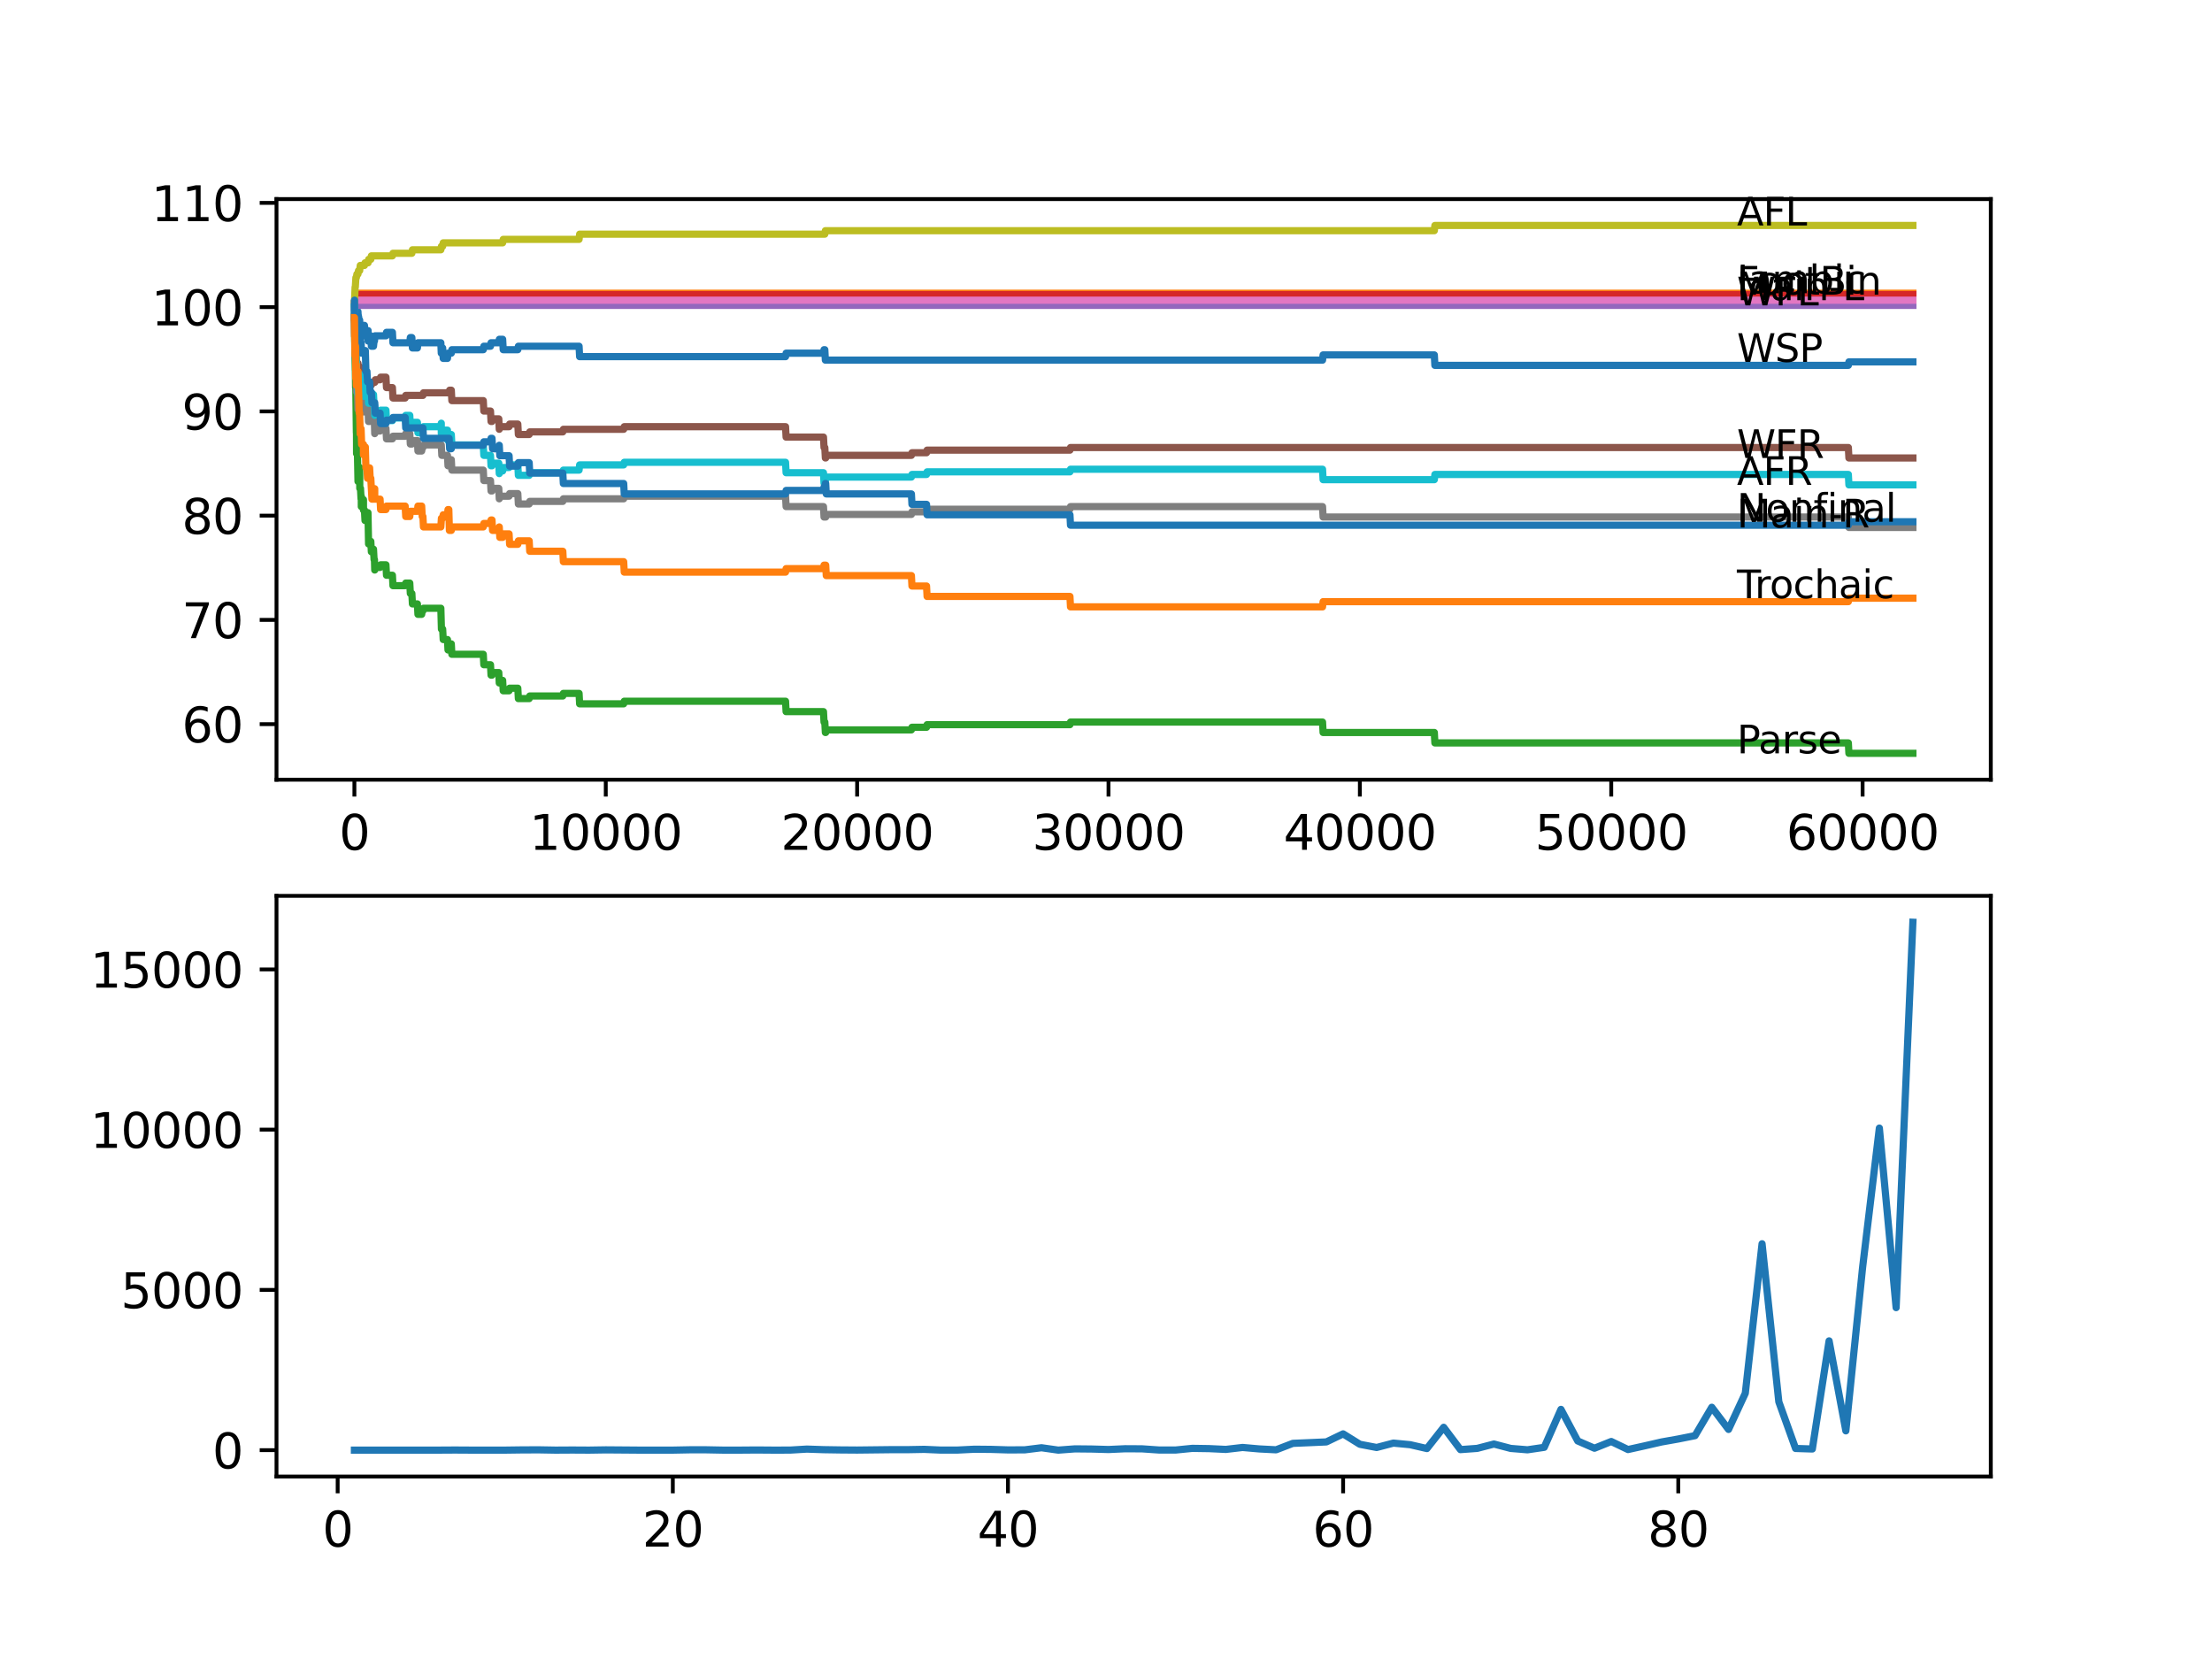 <?xml version="1.0" encoding="utf-8" standalone="no"?>
<!DOCTYPE svg PUBLIC "-//W3C//DTD SVG 1.1//EN"
  "http://www.w3.org/Graphics/SVG/1.1/DTD/svg11.dtd">
<svg xmlns:xlink="http://www.w3.org/1999/xlink" width="460.8pt" height="345.6pt" viewBox="0 0 460.8 345.6" xmlns="http://www.w3.org/2000/svg" version="1.1">
 <defs>
  <style type="text/css">*{stroke-linejoin: round; stroke-linecap: butt}</style>
 </defs>
 <g id="figure_1">
  <g id="patch_1">
   <path d="M 0 345.6 
L 460.8 345.6 
L 460.8 0 
L 0 0 
z
" style="fill: #ffffff"/>
  </g>
  <g id="axes_1">
   <g id="patch_2">
    <path d="M 57.6 162.432 
L 414.72 162.432 
L 414.72 41.472 
L 57.6 41.472 
z
" style="fill: #ffffff"/>
   </g>
   <g id="matplotlib.axis_1">
    <g id="xtick_1">
     <g id="line2d_1">
      <defs>
       <path id="mc1f8ba9f3a" d="M 0 0 
L 0 3.5 
" style="stroke: #000000; stroke-width: 0.8"/>
      </defs>
      <g>
       <use xlink:href="#mc1f8ba9f3a" x="73.827" y="162.432" style="stroke: #000000; stroke-width: 0.8"/>
      </g>
     </g>
     <g id="text_1">
      <!-- 0 -->
      <g transform="translate(70.646 177.03)scale(0.1 -0.1)">
       <defs>
        <path id="DejaVuSans-30" d="M 2034 4250 
Q 1547 4250 1301 3770 
Q 1056 3291 1056 2328 
Q 1056 1369 1301 889 
Q 1547 409 2034 409 
Q 2525 409 2770 889 
Q 3016 1369 3016 2328 
Q 3016 3291 2770 3770 
Q 2525 4250 2034 4250 
z
M 2034 4750 
Q 2819 4750 3233 4129 
Q 3647 3509 3647 2328 
Q 3647 1150 3233 529 
Q 2819 -91 2034 -91 
Q 1250 -91 836 529 
Q 422 1150 422 2328 
Q 422 3509 836 4129 
Q 1250 4750 2034 4750 
z
" transform="scale(0.016)"/>
       </defs>
       <use xlink:href="#DejaVuSans-30"/>
      </g>
     </g>
    </g>
    <g id="xtick_2">
     <g id="line2d_2">
      <g>
       <use xlink:href="#mc1f8ba9f3a" x="126.192" y="162.432" style="stroke: #000000; stroke-width: 0.8"/>
      </g>
     </g>
     <g id="text_2">
      <!-- 10000 -->
      <g transform="translate(110.286 177.03)scale(0.1 -0.1)">
       <defs>
        <path id="DejaVuSans-31" d="M 794 531 
L 1825 531 
L 1825 4091 
L 703 3866 
L 703 4441 
L 1819 4666 
L 2450 4666 
L 2450 531 
L 3481 531 
L 3481 0 
L 794 0 
L 794 531 
z
" transform="scale(0.016)"/>
       </defs>
       <use xlink:href="#DejaVuSans-31"/>
       <use xlink:href="#DejaVuSans-30" x="63.623"/>
       <use xlink:href="#DejaVuSans-30" x="127.246"/>
       <use xlink:href="#DejaVuSans-30" x="190.869"/>
       <use xlink:href="#DejaVuSans-30" x="254.492"/>
      </g>
     </g>
    </g>
    <g id="xtick_3">
     <g id="line2d_3">
      <g>
       <use xlink:href="#mc1f8ba9f3a" x="178.556" y="162.432" style="stroke: #000000; stroke-width: 0.8"/>
      </g>
     </g>
     <g id="text_3">
      <!-- 20000 -->
      <g transform="translate(162.65 177.03)scale(0.1 -0.1)">
       <defs>
        <path id="DejaVuSans-32" d="M 1228 531 
L 3431 531 
L 3431 0 
L 469 0 
L 469 531 
Q 828 903 1448 1529 
Q 2069 2156 2228 2338 
Q 2531 2678 2651 2914 
Q 2772 3150 2772 3378 
Q 2772 3750 2511 3984 
Q 2250 4219 1831 4219 
Q 1534 4219 1204 4116 
Q 875 4013 500 3803 
L 500 4441 
Q 881 4594 1212 4672 
Q 1544 4750 1819 4750 
Q 2544 4750 2975 4387 
Q 3406 4025 3406 3419 
Q 3406 3131 3298 2873 
Q 3191 2616 2906 2266 
Q 2828 2175 2409 1742 
Q 1991 1309 1228 531 
z
" transform="scale(0.016)"/>
       </defs>
       <use xlink:href="#DejaVuSans-32"/>
       <use xlink:href="#DejaVuSans-30" x="63.623"/>
       <use xlink:href="#DejaVuSans-30" x="127.246"/>
       <use xlink:href="#DejaVuSans-30" x="190.869"/>
       <use xlink:href="#DejaVuSans-30" x="254.492"/>
      </g>
     </g>
    </g>
    <g id="xtick_4">
     <g id="line2d_4">
      <g>
       <use xlink:href="#mc1f8ba9f3a" x="230.921" y="162.432" style="stroke: #000000; stroke-width: 0.8"/>
      </g>
     </g>
     <g id="text_4">
      <!-- 30000 -->
      <g transform="translate(215.015 177.03)scale(0.1 -0.1)">
       <defs>
        <path id="DejaVuSans-33" d="M 2597 2516 
Q 3050 2419 3304 2112 
Q 3559 1806 3559 1356 
Q 3559 666 3084 287 
Q 2609 -91 1734 -91 
Q 1441 -91 1130 -33 
Q 819 25 488 141 
L 488 750 
Q 750 597 1062 519 
Q 1375 441 1716 441 
Q 2309 441 2620 675 
Q 2931 909 2931 1356 
Q 2931 1769 2642 2001 
Q 2353 2234 1838 2234 
L 1294 2234 
L 1294 2753 
L 1863 2753 
Q 2328 2753 2575 2939 
Q 2822 3125 2822 3475 
Q 2822 3834 2567 4026 
Q 2313 4219 1838 4219 
Q 1578 4219 1281 4162 
Q 984 4106 628 3988 
L 628 4550 
Q 988 4650 1302 4700 
Q 1616 4750 1894 4750 
Q 2613 4750 3031 4423 
Q 3450 4097 3450 3541 
Q 3450 3153 3228 2886 
Q 3006 2619 2597 2516 
z
" transform="scale(0.016)"/>
       </defs>
       <use xlink:href="#DejaVuSans-33"/>
       <use xlink:href="#DejaVuSans-30" x="63.623"/>
       <use xlink:href="#DejaVuSans-30" x="127.246"/>
       <use xlink:href="#DejaVuSans-30" x="190.869"/>
       <use xlink:href="#DejaVuSans-30" x="254.492"/>
      </g>
     </g>
    </g>
    <g id="xtick_5">
     <g id="line2d_5">
      <g>
       <use xlink:href="#mc1f8ba9f3a" x="283.285" y="162.432" style="stroke: #000000; stroke-width: 0.8"/>
      </g>
     </g>
     <g id="text_5">
      <!-- 40000 -->
      <g transform="translate(267.379 177.03)scale(0.1 -0.1)">
       <defs>
        <path id="DejaVuSans-34" d="M 2419 4116 
L 825 1625 
L 2419 1625 
L 2419 4116 
z
M 2253 4666 
L 3047 4666 
L 3047 1625 
L 3713 1625 
L 3713 1100 
L 3047 1100 
L 3047 0 
L 2419 0 
L 2419 1100 
L 313 1100 
L 313 1709 
L 2253 4666 
z
" transform="scale(0.016)"/>
       </defs>
       <use xlink:href="#DejaVuSans-34"/>
       <use xlink:href="#DejaVuSans-30" x="63.623"/>
       <use xlink:href="#DejaVuSans-30" x="127.246"/>
       <use xlink:href="#DejaVuSans-30" x="190.869"/>
       <use xlink:href="#DejaVuSans-30" x="254.492"/>
      </g>
     </g>
    </g>
    <g id="xtick_6">
     <g id="line2d_6">
      <g>
       <use xlink:href="#mc1f8ba9f3a" x="335.65" y="162.432" style="stroke: #000000; stroke-width: 0.8"/>
      </g>
     </g>
     <g id="text_6">
      <!-- 50000 -->
      <g transform="translate(319.744 177.03)scale(0.1 -0.1)">
       <defs>
        <path id="DejaVuSans-35" d="M 691 4666 
L 3169 4666 
L 3169 4134 
L 1269 4134 
L 1269 2991 
Q 1406 3038 1543 3061 
Q 1681 3084 1819 3084 
Q 2600 3084 3056 2656 
Q 3513 2228 3513 1497 
Q 3513 744 3044 326 
Q 2575 -91 1722 -91 
Q 1428 -91 1123 -41 
Q 819 9 494 109 
L 494 744 
Q 775 591 1075 516 
Q 1375 441 1709 441 
Q 2250 441 2565 725 
Q 2881 1009 2881 1497 
Q 2881 1984 2565 2268 
Q 2250 2553 1709 2553 
Q 1456 2553 1204 2497 
Q 953 2441 691 2322 
L 691 4666 
z
" transform="scale(0.016)"/>
       </defs>
       <use xlink:href="#DejaVuSans-35"/>
       <use xlink:href="#DejaVuSans-30" x="63.623"/>
       <use xlink:href="#DejaVuSans-30" x="127.246"/>
       <use xlink:href="#DejaVuSans-30" x="190.869"/>
       <use xlink:href="#DejaVuSans-30" x="254.492"/>
      </g>
     </g>
    </g>
    <g id="xtick_7">
     <g id="line2d_7">
      <g>
       <use xlink:href="#mc1f8ba9f3a" x="388.014" y="162.432" style="stroke: #000000; stroke-width: 0.8"/>
      </g>
     </g>
     <g id="text_7">
      <!-- 60000 -->
      <g transform="translate(372.108 177.03)scale(0.1 -0.1)">
       <defs>
        <path id="DejaVuSans-36" d="M 2113 2584 
Q 1688 2584 1439 2293 
Q 1191 2003 1191 1497 
Q 1191 994 1439 701 
Q 1688 409 2113 409 
Q 2538 409 2786 701 
Q 3034 994 3034 1497 
Q 3034 2003 2786 2293 
Q 2538 2584 2113 2584 
z
M 3366 4563 
L 3366 3988 
Q 3128 4100 2886 4159 
Q 2644 4219 2406 4219 
Q 1781 4219 1451 3797 
Q 1122 3375 1075 2522 
Q 1259 2794 1537 2939 
Q 1816 3084 2150 3084 
Q 2853 3084 3261 2657 
Q 3669 2231 3669 1497 
Q 3669 778 3244 343 
Q 2819 -91 2113 -91 
Q 1303 -91 875 529 
Q 447 1150 447 2328 
Q 447 3434 972 4092 
Q 1497 4750 2381 4750 
Q 2619 4750 2861 4703 
Q 3103 4656 3366 4563 
z
" transform="scale(0.016)"/>
       </defs>
       <use xlink:href="#DejaVuSans-36"/>
       <use xlink:href="#DejaVuSans-30" x="63.623"/>
       <use xlink:href="#DejaVuSans-30" x="127.246"/>
       <use xlink:href="#DejaVuSans-30" x="190.869"/>
       <use xlink:href="#DejaVuSans-30" x="254.492"/>
      </g>
     </g>
    </g>
   </g>
   <g id="matplotlib.axis_2">
    <g id="ytick_1">
     <g id="line2d_8">
      <defs>
       <path id="maa55a1c8ce" d="M 0 0 
L -3.5 0 
" style="stroke: #000000; stroke-width: 0.8"/>
      </defs>
      <g>
       <use xlink:href="#maa55a1c8ce" x="57.6" y="150.853" style="stroke: #000000; stroke-width: 0.8"/>
      </g>
     </g>
     <g id="text_8">
      <!-- 60 -->
      <g transform="translate(37.875 154.652)scale(0.1 -0.1)">
       <use xlink:href="#DejaVuSans-36"/>
       <use xlink:href="#DejaVuSans-30" x="63.623"/>
      </g>
     </g>
    </g>
    <g id="ytick_2">
     <g id="line2d_9">
      <g>
       <use xlink:href="#maa55a1c8ce" x="57.6" y="129.135" style="stroke: #000000; stroke-width: 0.8"/>
      </g>
     </g>
     <g id="text_9">
      <!-- 70 -->
      <g transform="translate(37.875 132.934)scale(0.1 -0.1)">
       <defs>
        <path id="DejaVuSans-37" d="M 525 4666 
L 3525 4666 
L 3525 4397 
L 1831 0 
L 1172 0 
L 2766 4134 
L 525 4134 
L 525 4666 
z
" transform="scale(0.016)"/>
       </defs>
       <use xlink:href="#DejaVuSans-37"/>
       <use xlink:href="#DejaVuSans-30" x="63.623"/>
      </g>
     </g>
    </g>
    <g id="ytick_3">
     <g id="line2d_10">
      <g>
       <use xlink:href="#maa55a1c8ce" x="57.6" y="107.418" style="stroke: #000000; stroke-width: 0.8"/>
      </g>
     </g>
     <g id="text_10">
      <!-- 80 -->
      <g transform="translate(37.875 111.217)scale(0.1 -0.1)">
       <defs>
        <path id="DejaVuSans-38" d="M 2034 2216 
Q 1584 2216 1326 1975 
Q 1069 1734 1069 1313 
Q 1069 891 1326 650 
Q 1584 409 2034 409 
Q 2484 409 2743 651 
Q 3003 894 3003 1313 
Q 3003 1734 2745 1975 
Q 2488 2216 2034 2216 
z
M 1403 2484 
Q 997 2584 770 2862 
Q 544 3141 544 3541 
Q 544 4100 942 4425 
Q 1341 4750 2034 4750 
Q 2731 4750 3128 4425 
Q 3525 4100 3525 3541 
Q 3525 3141 3298 2862 
Q 3072 2584 2669 2484 
Q 3125 2378 3379 2068 
Q 3634 1759 3634 1313 
Q 3634 634 3220 271 
Q 2806 -91 2034 -91 
Q 1263 -91 848 271 
Q 434 634 434 1313 
Q 434 1759 690 2068 
Q 947 2378 1403 2484 
z
M 1172 3481 
Q 1172 3119 1398 2916 
Q 1625 2713 2034 2713 
Q 2441 2713 2670 2916 
Q 2900 3119 2900 3481 
Q 2900 3844 2670 4047 
Q 2441 4250 2034 4250 
Q 1625 4250 1398 4047 
Q 1172 3844 1172 3481 
z
" transform="scale(0.016)"/>
       </defs>
       <use xlink:href="#DejaVuSans-38"/>
       <use xlink:href="#DejaVuSans-30" x="63.623"/>
      </g>
     </g>
    </g>
    <g id="ytick_4">
     <g id="line2d_11">
      <g>
       <use xlink:href="#maa55a1c8ce" x="57.6" y="85.7" style="stroke: #000000; stroke-width: 0.8"/>
      </g>
     </g>
     <g id="text_11">
      <!-- 90 -->
      <g transform="translate(37.875 89.499)scale(0.1 -0.1)">
       <defs>
        <path id="DejaVuSans-39" d="M 703 97 
L 703 672 
Q 941 559 1184 500 
Q 1428 441 1663 441 
Q 2288 441 2617 861 
Q 2947 1281 2994 2138 
Q 2813 1869 2534 1725 
Q 2256 1581 1919 1581 
Q 1219 1581 811 2004 
Q 403 2428 403 3163 
Q 403 3881 828 4315 
Q 1253 4750 1959 4750 
Q 2769 4750 3195 4129 
Q 3622 3509 3622 2328 
Q 3622 1225 3098 567 
Q 2575 -91 1691 -91 
Q 1453 -91 1209 -44 
Q 966 3 703 97 
z
M 1959 2075 
Q 2384 2075 2632 2365 
Q 2881 2656 2881 3163 
Q 2881 3666 2632 3958 
Q 2384 4250 1959 4250 
Q 1534 4250 1286 3958 
Q 1038 3666 1038 3163 
Q 1038 2656 1286 2365 
Q 1534 2075 1959 2075 
z
" transform="scale(0.016)"/>
       </defs>
       <use xlink:href="#DejaVuSans-39"/>
       <use xlink:href="#DejaVuSans-30" x="63.623"/>
      </g>
     </g>
    </g>
    <g id="ytick_5">
     <g id="line2d_12">
      <g>
       <use xlink:href="#maa55a1c8ce" x="57.6" y="63.982" style="stroke: #000000; stroke-width: 0.8"/>
      </g>
     </g>
     <g id="text_12">
      <!-- 100 -->
      <g transform="translate(31.512 67.782)scale(0.1 -0.1)">
       <use xlink:href="#DejaVuSans-31"/>
       <use xlink:href="#DejaVuSans-30" x="63.623"/>
       <use xlink:href="#DejaVuSans-30" x="127.246"/>
      </g>
     </g>
    </g>
    <g id="ytick_6">
     <g id="line2d_13">
      <g>
       <use xlink:href="#maa55a1c8ce" x="57.6" y="42.265" style="stroke: #000000; stroke-width: 0.8"/>
      </g>
     </g>
     <g id="text_13">
      <!-- 110 -->
      <g transform="translate(31.512 46.064)scale(0.1 -0.1)">
       <use xlink:href="#DejaVuSans-31"/>
       <use xlink:href="#DejaVuSans-31" x="63.623"/>
       <use xlink:href="#DejaVuSans-30" x="127.246"/>
      </g>
     </g>
    </g>
   </g>
   <g id="line2d_14">
    <path d="M 73.833 63.982 
L 73.843 63.439 
L 73.896 67.059 
L 73.922 65.973 
L 73.99 65.973 
L 74.021 63.801 
L 74.105 64.887 
L 74.168 69.231 
L 74.22 68.145 
L 74.225 68.145 
L 74.241 69.231 
L 74.341 67.059 
L 74.451 67.059 
L 74.566 64.887 
L 74.681 67.059 
L 74.786 67.059 
L 74.901 66.697 
L 74.927 66.697 
L 75.048 71.041 
L 75.095 71.041 
L 75.21 69.955 
L 75.262 69.955 
L 75.377 68.869 
L 75.713 68.869 
L 75.828 67.783 
L 75.922 67.783 
L 76.037 69.955 
L 76.655 69.955 
L 76.681 68.869 
L 76.687 71.041 
L 76.765 69.955 
L 77.247 69.955 
L 77.362 72.126 
L 77.807 72.126 
L 77.922 71.041 
L 78.006 71.041 
L 78.121 69.955 
L 80.399 69.955 
L 80.514 69.231 
L 81.745 69.231 
L 81.86 71.403 
L 85.363 71.403 
L 85.479 70.317 
L 85.798 70.317 
L 85.913 72.488 
L 86.95 72.488 
L 87.065 71.403 
L 91.836 71.403 
L 91.925 73.574 
L 91.946 72.488 
L 92.213 72.488 
L 92.328 74.66 
L 93.213 74.66 
L 93.328 73.574 
L 94.014 73.574 
L 94.129 72.85 
L 100.675 72.85 
L 100.79 72.126 
L 102.178 72.126 
L 102.293 71.403 
L 103.906 71.403 
L 104.021 70.679 
L 104.712 70.679 
L 104.827 72.85 
L 107.87 72.85 
L 107.985 72.126 
L 120.631 72.126 
L 120.746 74.298 
L 163.643 74.298 
L 163.758 73.574 
L 171.545 73.574 
L 171.66 72.85 
L 171.822 72.85 
L 171.938 75.022 
L 275.509 75.022 
L 275.624 73.936 
L 298.796 73.936 
L 298.911 76.108 
L 385.045 76.108 
L 385.161 75.384 
L 398.487 75.384 
L 398.487 75.384 
" clip-path="url(#pdf31a09640)" style="fill: none; stroke: #1f77b4; stroke-width: 1.5; stroke-linecap: square"/>
   </g>
   <g id="line2d_15">
    <path d="M 73.833 63.258 
L 74.231 63.258 
L 74.346 61.087 
L 398.487 61.087 
L 398.487 61.087 
" clip-path="url(#pdf31a09640)" style="fill: none; stroke: #ff7f0e; stroke-width: 1.5; stroke-linecap: square"/>
   </g>
   <g id="line2d_16">
    <path d="M 73.833 66.154 
L 73.838 66.154 
L 73.843 65.43 
L 73.89 71.149 
L 73.896 71.149 
L 74.016 77.122 
L 74.021 76.398 
L 74.074 80.741 
L 74.105 79.293 
L 74.241 90.152 
L 74.262 90.152 
L 74.278 94.496 
L 74.377 93.772 
L 74.451 93.772 
L 74.576 100.287 
L 74.582 100.287 
L 74.702 98.839 
L 74.707 98.839 
L 74.822 97.934 
L 74.917 97.934 
L 74.927 97.391 
L 74.948 101.735 
L 74.99 101.735 
L 75.095 101.735 
L 75.21 103.907 
L 75.22 103.907 
L 75.262 103.364 
L 75.268 105.535 
L 75.32 104.811 
L 75.707 104.811 
L 75.713 104.088 
L 75.718 106.259 
L 75.807 106.259 
L 75.922 106.259 
L 76.037 108.431 
L 76.105 108.431 
L 76.226 107.345 
L 76.44 107.345 
L 76.556 106.802 
L 76.655 106.802 
L 76.781 113.318 
L 76.996 113.318 
L 77.111 112.775 
L 77.247 112.775 
L 77.362 114.946 
L 77.367 114.946 
L 77.483 114.403 
L 77.807 114.403 
L 77.922 116.575 
L 78.006 116.575 
L 78.064 118.747 
L 78.116 118.204 
L 79.174 118.204 
L 79.289 117.661 
L 80.399 117.661 
L 80.514 119.833 
L 81.745 119.833 
L 81.86 122.005 
L 84.405 122.005 
L 84.52 121.462 
L 85.363 121.462 
L 85.479 123.633 
L 85.798 123.633 
L 85.913 125.805 
L 86.95 125.805 
L 87.065 127.977 
L 87.84 127.977 
L 87.955 127.253 
L 88.102 127.253 
L 88.217 126.71 
L 91.836 126.71 
L 91.956 131.054 
L 92.213 131.054 
L 92.328 133.225 
L 93.213 133.225 
L 93.328 135.397 
L 93.496 135.397 
L 93.611 134.13 
L 94.014 134.13 
L 94.129 136.302 
L 100.675 136.302 
L 100.79 138.474 
L 102.178 138.474 
L 102.293 140.646 
L 102.492 140.646 
L 102.607 140.103 
L 103.906 140.103 
L 104.005 142.274 
L 104.016 141.731 
L 104.712 141.731 
L 104.827 143.903 
L 106.047 143.903 
L 106.163 143.36 
L 107.87 143.36 
L 107.985 145.532 
L 110.237 145.532 
L 110.352 144.989 
L 117.243 144.989 
L 117.358 144.446 
L 120.631 144.446 
L 120.746 146.618 
L 129.926 146.618 
L 130.041 146.075 
L 163.643 146.075 
L 163.758 148.247 
L 171.545 148.247 
L 171.66 150.419 
L 171.822 150.419 
L 171.938 152.59 
L 172.011 152.59 
L 172.126 152.047 
L 189.862 152.047 
L 189.977 151.504 
L 193.014 151.504 
L 193.129 150.961 
L 222.888 150.961 
L 223.003 150.419 
L 275.509 150.419 
L 275.624 152.59 
L 298.796 152.59 
L 298.911 154.762 
L 385.045 154.762 
L 385.161 156.934 
L 398.487 156.934 
L 398.487 156.934 
" clip-path="url(#pdf31a09640)" style="fill: none; stroke: #2ca02c; stroke-width: 1.5; stroke-linecap: square"/>
   </g>
   <g id="line2d_17">
    <path d="M 73.833 63.982 
L 73.964 61.738 
L 74.786 61.738 
L 74.901 61.376 
L 398.487 61.376 
L 398.487 61.376 
" clip-path="url(#pdf31a09640)" style="fill: none; stroke: #d62728; stroke-width: 1.5; stroke-linecap: square"/>
   </g>
   <g id="line2d_18">
    <path d="M 73.833 63.982 
L 73.859 63.982 
L 73.974 63.62 
L 398.487 63.62 
L 398.487 63.62 
" clip-path="url(#pdf31a09640)" style="fill: none; stroke: #9467bd; stroke-width: 1.5; stroke-linecap: square"/>
   </g>
   <g id="line2d_19">
    <path d="M 73.833 66.154 
L 73.848 66.154 
L 73.88 70.063 
L 73.964 69.158 
L 74.021 69.158 
L 74.147 75.674 
L 74.566 75.674 
L 74.681 77.845 
L 74.707 77.845 
L 74.822 76.941 
L 74.917 76.941 
L 74.927 76.398 
L 74.948 80.741 
L 74.99 80.741 
L 75.22 80.741 
L 75.336 80.198 
L 75.922 80.198 
L 76.037 82.37 
L 76.105 82.37 
L 76.226 81.284 
L 76.44 81.284 
L 76.556 80.741 
L 76.996 80.741 
L 77.111 80.198 
L 77.367 80.198 
L 77.483 79.655 
L 78.064 79.655 
L 78.179 79.112 
L 79.174 79.112 
L 79.289 78.569 
L 80.399 78.569 
L 80.514 80.741 
L 81.745 80.741 
L 81.86 82.913 
L 84.405 82.913 
L 84.52 82.37 
L 88.102 82.37 
L 88.217 81.827 
L 93.553 81.827 
L 93.668 81.284 
L 94.014 81.284 
L 94.129 83.456 
L 100.675 83.456 
L 100.79 85.628 
L 102.178 85.628 
L 102.293 87.799 
L 102.492 87.799 
L 102.607 87.256 
L 103.906 87.256 
L 104.005 89.428 
L 104.016 88.885 
L 106.047 88.885 
L 106.163 88.342 
L 107.87 88.342 
L 107.985 90.514 
L 110.237 90.514 
L 110.352 89.971 
L 117.243 89.971 
L 117.358 89.428 
L 129.926 89.428 
L 130.041 88.885 
L 163.643 88.885 
L 163.758 91.057 
L 171.545 91.057 
L 171.66 93.229 
L 171.822 93.229 
L 171.938 95.401 
L 172.011 95.401 
L 172.126 94.858 
L 189.862 94.858 
L 189.977 94.315 
L 193.014 94.315 
L 193.129 93.772 
L 222.888 93.772 
L 223.003 93.229 
L 385.045 93.229 
L 385.161 95.401 
L 398.487 95.401 
L 398.487 95.401 
" clip-path="url(#pdf31a09640)" style="fill: none; stroke: #8c564b; stroke-width: 1.5; stroke-linecap: square"/>
   </g>
   <g id="line2d_20">
    <path d="M 73.833 63.982 
L 73.953 62.534 
L 398.487 62.534 
L 398.487 62.534 
" clip-path="url(#pdf31a09640)" style="fill: none; stroke: #e377c2; stroke-width: 1.5; stroke-linecap: square"/>
   </g>
   <g id="line2d_21">
    <path d="M 73.833 63.982 
L 73.937 70.425 
L 73.953 69.882 
L 73.99 69.882 
L 74.095 75.674 
L 74.105 74.226 
L 74.168 73.683 
L 74.173 75.855 
L 74.199 75.855 
L 74.225 75.855 
L 74.278 81.646 
L 74.346 80.922 
L 74.451 80.922 
L 74.571 85.266 
L 74.582 85.266 
L 74.702 83.818 
L 74.707 83.818 
L 74.822 82.913 
L 74.917 82.913 
L 75.042 81.284 
L 75.095 81.284 
L 75.21 83.456 
L 75.22 83.456 
L 75.262 82.913 
L 75.268 85.085 
L 75.32 84.361 
L 75.707 84.361 
L 75.713 83.637 
L 75.718 85.809 
L 75.807 85.809 
L 76.105 85.809 
L 76.226 84.723 
L 76.44 84.723 
L 76.556 84.18 
L 76.655 84.18 
L 76.77 87.799 
L 76.996 87.799 
L 77.111 87.256 
L 77.247 87.256 
L 77.362 86.532 
L 77.367 86.532 
L 77.483 85.99 
L 77.807 85.99 
L 77.922 88.161 
L 78.006 88.161 
L 78.064 90.333 
L 78.116 89.79 
L 79.174 89.79 
L 79.289 89.247 
L 80.399 89.247 
L 80.514 91.419 
L 81.745 91.419 
L 81.86 90.876 
L 84.405 90.876 
L 84.52 90.333 
L 85.363 90.333 
L 85.479 92.505 
L 85.798 92.505 
L 85.913 91.781 
L 86.95 91.781 
L 87.065 93.953 
L 87.84 93.953 
L 87.955 93.229 
L 88.102 93.229 
L 88.217 92.686 
L 91.925 92.686 
L 92.04 94.858 
L 93.213 94.858 
L 93.328 97.029 
L 93.496 97.029 
L 93.611 95.762 
L 94.014 95.762 
L 94.129 97.934 
L 100.675 97.934 
L 100.79 100.106 
L 102.178 100.106 
L 102.293 102.278 
L 102.492 102.278 
L 102.607 101.735 
L 103.906 101.735 
L 104.005 103.907 
L 104.016 103.364 
L 106.047 103.364 
L 106.163 102.821 
L 107.87 102.821 
L 107.985 104.992 
L 110.237 104.992 
L 110.352 104.45 
L 117.243 104.45 
L 117.358 103.907 
L 129.926 103.907 
L 130.041 103.364 
L 163.643 103.364 
L 163.758 105.535 
L 171.545 105.535 
L 171.66 107.707 
L 172.011 107.707 
L 172.126 107.164 
L 189.862 107.164 
L 189.977 106.621 
L 193.014 106.621 
L 193.129 106.078 
L 222.888 106.078 
L 223.003 105.535 
L 275.509 105.535 
L 275.624 107.707 
L 385.045 107.707 
L 385.161 109.879 
L 398.487 109.879 
L 398.487 109.879 
" clip-path="url(#pdf31a09640)" style="fill: none; stroke: #7f7f7f; stroke-width: 1.5; stroke-linecap: square"/>
   </g>
   <g id="line2d_22">
    <path d="M 73.833 63.258 
L 73.974 59.82 
L 74.021 59.82 
L 74.142 57.829 
L 74.236 57.829 
L 74.351 57.105 
L 74.566 57.105 
L 74.681 56.381 
L 74.927 56.381 
L 75.048 55.295 
L 75.922 55.295 
L 76.037 54.752 
L 76.681 54.752 
L 76.797 54.028 
L 77.247 54.028 
L 77.362 53.304 
L 81.745 53.304 
L 81.86 52.762 
L 85.798 52.762 
L 85.913 52.038 
L 91.836 52.038 
L 91.951 51.314 
L 92.213 51.314 
L 92.328 50.59 
L 104.712 50.59 
L 104.827 49.866 
L 120.631 49.866 
L 120.746 48.78 
L 171.822 48.78 
L 171.938 48.056 
L 298.796 48.056 
L 298.911 46.97 
L 398.487 46.97 
L 398.487 46.97 
" clip-path="url(#pdf31a09640)" style="fill: none; stroke: #bcbd22; stroke-width: 1.5; stroke-linecap: square"/>
   </g>
   <g id="line2d_23">
    <path d="M 73.833 63.982 
L 73.937 67.168 
L 73.948 66.625 
L 73.99 66.625 
L 74.095 72.416 
L 74.105 70.968 
L 74.168 70.425 
L 74.173 72.597 
L 74.199 72.597 
L 74.225 72.597 
L 74.278 78.388 
L 74.346 77.664 
L 74.451 77.664 
L 74.571 82.008 
L 74.582 82.008 
L 74.702 80.56 
L 74.707 80.56 
L 74.822 79.655 
L 74.917 79.655 
L 75.042 78.026 
L 75.095 78.026 
L 75.21 80.198 
L 75.22 80.198 
L 75.262 79.655 
L 75.268 81.827 
L 75.32 81.103 
L 75.707 81.103 
L 75.713 80.379 
L 75.718 82.551 
L 75.807 82.551 
L 75.922 82.551 
L 76.037 82.008 
L 76.105 82.008 
L 76.226 80.922 
L 76.44 80.922 
L 76.556 80.379 
L 76.655 80.379 
L 76.77 83.999 
L 76.996 83.999 
L 77.111 83.456 
L 77.247 83.456 
L 77.362 82.732 
L 77.367 82.732 
L 77.483 82.189 
L 77.807 82.189 
L 77.922 84.361 
L 78.006 84.361 
L 78.064 86.532 
L 78.116 85.99 
L 79.174 85.99 
L 79.289 85.447 
L 80.399 85.447 
L 80.514 87.618 
L 81.745 87.618 
L 81.86 87.075 
L 84.405 87.075 
L 84.52 86.532 
L 85.363 86.532 
L 85.479 88.704 
L 85.798 88.704 
L 85.913 87.98 
L 86.95 87.98 
L 87.065 90.152 
L 87.84 90.152 
L 87.955 89.428 
L 88.102 89.428 
L 88.217 88.885 
L 91.836 88.885 
L 91.925 88.161 
L 91.93 90.333 
L 91.935 90.333 
L 92.213 90.333 
L 92.328 89.609 
L 93.213 89.609 
L 93.328 91.781 
L 93.496 91.781 
L 93.611 90.514 
L 94.014 90.514 
L 94.129 92.686 
L 100.675 92.686 
L 100.79 94.858 
L 102.178 94.858 
L 102.293 97.029 
L 102.492 97.029 
L 102.607 96.486 
L 103.906 96.486 
L 104.005 98.658 
L 104.016 98.115 
L 104.712 98.115 
L 104.827 97.391 
L 106.047 97.391 
L 106.163 96.848 
L 107.87 96.848 
L 107.985 99.02 
L 110.237 99.02 
L 110.352 98.477 
L 117.243 98.477 
L 117.358 97.934 
L 120.631 97.934 
L 120.746 96.848 
L 129.926 96.848 
L 130.041 96.305 
L 163.643 96.305 
L 163.758 98.477 
L 171.545 98.477 
L 171.66 100.649 
L 171.822 100.649 
L 171.938 99.925 
L 172.011 99.925 
L 172.126 99.382 
L 189.862 99.382 
L 189.977 98.839 
L 193.014 98.839 
L 193.129 98.296 
L 222.888 98.296 
L 223.003 97.753 
L 275.509 97.753 
L 275.624 99.925 
L 298.796 99.925 
L 298.911 98.839 
L 385.045 98.839 
L 385.161 101.011 
L 398.487 101.011 
L 398.487 101.011 
" clip-path="url(#pdf31a09640)" style="fill: none; stroke: #17becf; stroke-width: 1.5; stroke-linecap: square"/>
   </g>
   <g id="line2d_24">
    <path d="M 73.833 63.258 
L 73.848 63.258 
L 73.854 62.534 
L 73.885 66.516 
L 73.932 66.516 
L 73.937 66.516 
L 74.021 68.688 
L 74.047 67.964 
L 74.105 67.964 
L 74.225 66.697 
L 74.566 66.697 
L 74.681 65.973 
L 74.707 65.973 
L 74.828 70.317 
L 74.917 70.317 
L 74.927 72.488 
L 75.027 71.403 
L 75.22 71.403 
L 75.336 73.574 
L 75.922 73.574 
L 76.037 73.031 
L 76.105 73.031 
L 76.226 77.375 
L 76.44 77.375 
L 76.556 79.547 
L 76.996 79.547 
L 77.111 81.718 
L 77.367 81.718 
L 77.483 83.89 
L 78.064 83.89 
L 78.179 86.062 
L 79.174 86.062 
L 79.289 88.234 
L 80.399 88.234 
L 80.514 87.51 
L 81.745 87.51 
L 81.86 86.967 
L 84.405 86.967 
L 84.52 89.139 
L 88.102 89.139 
L 88.217 91.31 
L 93.553 91.31 
L 93.668 93.482 
L 94.014 93.482 
L 94.129 92.758 
L 100.675 92.758 
L 100.79 92.034 
L 102.178 92.034 
L 102.293 91.31 
L 102.492 91.31 
L 102.607 93.482 
L 103.906 93.482 
L 104.005 92.758 
L 104.12 94.93 
L 106.047 94.93 
L 106.163 97.102 
L 107.87 97.102 
L 107.985 96.378 
L 110.237 96.378 
L 110.352 98.55 
L 117.243 98.55 
L 117.358 100.721 
L 129.926 100.721 
L 130.041 102.893 
L 163.643 102.893 
L 163.758 102.169 
L 171.545 102.169 
L 171.66 101.445 
L 171.822 101.445 
L 171.938 100.721 
L 172.011 100.721 
L 172.126 102.893 
L 189.862 102.893 
L 189.977 105.065 
L 193.014 105.065 
L 193.129 107.237 
L 222.888 107.237 
L 223.003 109.408 
L 385.045 109.408 
L 385.161 108.684 
L 398.487 108.684 
L 398.487 108.684 
" clip-path="url(#pdf31a09640)" style="fill: none; stroke: #1f77b4; stroke-width: 1.5; stroke-linecap: square"/>
   </g>
   <g id="line2d_25">
    <path d="M 73.833 66.154 
L 73.838 66.154 
L 73.964 74.117 
L 73.99 74.117 
L 74.016 71.945 
L 74.095 72.307 
L 74.11 78.823 
L 74.215 77.013 
L 74.225 77.013 
L 74.231 75.927 
L 74.241 80.271 
L 74.32 80.271 
L 74.451 80.271 
L 74.571 77.375 
L 74.582 77.375 
L 74.702 81.718 
L 74.707 81.718 
L 74.828 86.062 
L 74.917 86.062 
L 75.037 90.405 
L 75.095 90.405 
L 75.21 89.32 
L 75.22 89.32 
L 75.336 92.577 
L 75.707 92.577 
L 75.713 94.749 
L 75.817 93.663 
L 75.922 93.663 
L 76.037 93.12 
L 76.105 93.12 
L 76.226 97.464 
L 76.44 97.464 
L 76.556 99.635 
L 76.655 99.635 
L 76.776 97.464 
L 76.996 97.464 
L 77.111 99.635 
L 77.247 99.635 
L 77.362 101.807 
L 77.367 101.807 
L 77.483 103.979 
L 77.807 103.979 
L 77.922 102.893 
L 78.006 102.893 
L 78.064 101.807 
L 78.069 103.979 
L 78.111 103.979 
L 79.174 103.979 
L 79.289 106.151 
L 80.399 106.151 
L 80.514 105.427 
L 84.405 105.427 
L 84.52 107.599 
L 85.363 107.599 
L 85.479 106.513 
L 86.95 106.513 
L 87.065 105.427 
L 87.84 105.427 
L 87.955 107.599 
L 88.102 107.599 
L 88.217 109.77 
L 91.836 109.77 
L 91.956 107.961 
L 92.213 107.961 
L 92.328 107.237 
L 93.213 107.237 
L 93.328 106.151 
L 93.496 106.151 
L 93.616 110.494 
L 94.014 110.494 
L 94.129 109.77 
L 100.675 109.77 
L 100.79 109.046 
L 102.178 109.046 
L 102.293 108.323 
L 102.492 108.323 
L 102.607 110.494 
L 103.906 110.494 
L 104.005 109.77 
L 104.12 111.942 
L 104.712 111.942 
L 104.827 111.218 
L 106.047 111.218 
L 106.163 113.39 
L 107.87 113.39 
L 107.985 112.666 
L 110.237 112.666 
L 110.352 114.838 
L 117.243 114.838 
L 117.358 117.01 
L 129.926 117.01 
L 130.041 119.181 
L 163.643 119.181 
L 163.758 118.457 
L 171.545 118.457 
L 171.66 117.733 
L 172.011 117.733 
L 172.126 119.905 
L 189.862 119.905 
L 189.977 122.077 
L 193.014 122.077 
L 193.129 124.249 
L 222.888 124.249 
L 223.003 126.421 
L 275.509 126.421 
L 275.624 125.335 
L 385.045 125.335 
L 385.161 124.611 
L 398.487 124.611 
L 398.487 124.611 
" clip-path="url(#pdf31a09640)" style="fill: none; stroke: #ff7f0e; stroke-width: 1.5; stroke-linecap: square"/>
   </g>
   <g id="patch_3">
    <path d="M 57.6 162.432 
L 57.6 41.472 
" style="fill: none; stroke: #000000; stroke-width: 0.8; stroke-linejoin: miter; stroke-linecap: square"/>
   </g>
   <g id="patch_4">
    <path d="M 414.72 162.432 
L 414.72 41.472 
" style="fill: none; stroke: #000000; stroke-width: 0.8; stroke-linejoin: miter; stroke-linecap: square"/>
   </g>
   <g id="patch_5">
    <path d="M 57.6 162.432 
L 414.72 162.432 
" style="fill: none; stroke: #000000; stroke-width: 0.8; stroke-linejoin: miter; stroke-linecap: square"/>
   </g>
   <g id="patch_6">
    <path d="M 57.6 41.472 
L 414.72 41.472 
" style="fill: none; stroke: #000000; stroke-width: 0.8; stroke-linejoin: miter; stroke-linecap: square"/>
   </g>
   <g id="text_14">
    <!-- WSP -->
    <g transform="translate(361.832 75.384)scale(0.08 -0.08)">
     <defs>
      <path id="DejaVuSans-57" d="M 213 4666 
L 850 4666 
L 1831 722 
L 2809 4666 
L 3519 4666 
L 4500 722 
L 5478 4666 
L 6119 4666 
L 4947 0 
L 4153 0 
L 3169 4050 
L 2175 0 
L 1381 0 
L 213 4666 
z
" transform="scale(0.016)"/>
      <path id="DejaVuSans-53" d="M 3425 4513 
L 3425 3897 
Q 3066 4069 2747 4153 
Q 2428 4238 2131 4238 
Q 1616 4238 1336 4038 
Q 1056 3838 1056 3469 
Q 1056 3159 1242 3001 
Q 1428 2844 1947 2747 
L 2328 2669 
Q 3034 2534 3370 2195 
Q 3706 1856 3706 1288 
Q 3706 609 3251 259 
Q 2797 -91 1919 -91 
Q 1588 -91 1214 -16 
Q 841 59 441 206 
L 441 856 
Q 825 641 1194 531 
Q 1563 422 1919 422 
Q 2459 422 2753 634 
Q 3047 847 3047 1241 
Q 3047 1584 2836 1778 
Q 2625 1972 2144 2069 
L 1759 2144 
Q 1053 2284 737 2584 
Q 422 2884 422 3419 
Q 422 4038 858 4394 
Q 1294 4750 2059 4750 
Q 2388 4750 2728 4690 
Q 3069 4631 3425 4513 
z
" transform="scale(0.016)"/>
      <path id="DejaVuSans-50" d="M 1259 4147 
L 1259 2394 
L 2053 2394 
Q 2494 2394 2734 2622 
Q 2975 2850 2975 3272 
Q 2975 3691 2734 3919 
Q 2494 4147 2053 4147 
L 1259 4147 
z
M 628 4666 
L 2053 4666 
Q 2838 4666 3239 4311 
Q 3641 3956 3641 3272 
Q 3641 2581 3239 2228 
Q 2838 1875 2053 1875 
L 1259 1875 
L 1259 0 
L 628 0 
L 628 4666 
z
" transform="scale(0.016)"/>
     </defs>
     <use xlink:href="#DejaVuSans-57"/>
     <use xlink:href="#DejaVuSans-53" x="98.877"/>
     <use xlink:href="#DejaVuSans-50" x="162.354"/>
    </g>
   </g>
   <g id="text_15">
    <!-- Iambic -->
    <g transform="translate(361.832 61.087)scale(0.08 -0.08)">
     <defs>
      <path id="DejaVuSans-49" d="M 628 4666 
L 1259 4666 
L 1259 0 
L 628 0 
L 628 4666 
z
" transform="scale(0.016)"/>
      <path id="DejaVuSans-61" d="M 2194 1759 
Q 1497 1759 1228 1600 
Q 959 1441 959 1056 
Q 959 750 1161 570 
Q 1363 391 1709 391 
Q 2188 391 2477 730 
Q 2766 1069 2766 1631 
L 2766 1759 
L 2194 1759 
z
M 3341 1997 
L 3341 0 
L 2766 0 
L 2766 531 
Q 2569 213 2275 61 
Q 1981 -91 1556 -91 
Q 1019 -91 701 211 
Q 384 513 384 1019 
Q 384 1609 779 1909 
Q 1175 2209 1959 2209 
L 2766 2209 
L 2766 2266 
Q 2766 2663 2505 2880 
Q 2244 3097 1772 3097 
Q 1472 3097 1187 3025 
Q 903 2953 641 2809 
L 641 3341 
Q 956 3463 1253 3523 
Q 1550 3584 1831 3584 
Q 2591 3584 2966 3190 
Q 3341 2797 3341 1997 
z
" transform="scale(0.016)"/>
      <path id="DejaVuSans-6d" d="M 3328 2828 
Q 3544 3216 3844 3400 
Q 4144 3584 4550 3584 
Q 5097 3584 5394 3201 
Q 5691 2819 5691 2113 
L 5691 0 
L 5113 0 
L 5113 2094 
Q 5113 2597 4934 2840 
Q 4756 3084 4391 3084 
Q 3944 3084 3684 2787 
Q 3425 2491 3425 1978 
L 3425 0 
L 2847 0 
L 2847 2094 
Q 2847 2600 2669 2842 
Q 2491 3084 2119 3084 
Q 1678 3084 1418 2786 
Q 1159 2488 1159 1978 
L 1159 0 
L 581 0 
L 581 3500 
L 1159 3500 
L 1159 2956 
Q 1356 3278 1631 3431 
Q 1906 3584 2284 3584 
Q 2666 3584 2933 3390 
Q 3200 3197 3328 2828 
z
" transform="scale(0.016)"/>
      <path id="DejaVuSans-62" d="M 3116 1747 
Q 3116 2381 2855 2742 
Q 2594 3103 2138 3103 
Q 1681 3103 1420 2742 
Q 1159 2381 1159 1747 
Q 1159 1113 1420 752 
Q 1681 391 2138 391 
Q 2594 391 2855 752 
Q 3116 1113 3116 1747 
z
M 1159 2969 
Q 1341 3281 1617 3432 
Q 1894 3584 2278 3584 
Q 2916 3584 3314 3078 
Q 3713 2572 3713 1747 
Q 3713 922 3314 415 
Q 2916 -91 2278 -91 
Q 1894 -91 1617 61 
Q 1341 213 1159 525 
L 1159 0 
L 581 0 
L 581 4863 
L 1159 4863 
L 1159 2969 
z
" transform="scale(0.016)"/>
      <path id="DejaVuSans-69" d="M 603 3500 
L 1178 3500 
L 1178 0 
L 603 0 
L 603 3500 
z
M 603 4863 
L 1178 4863 
L 1178 4134 
L 603 4134 
L 603 4863 
z
" transform="scale(0.016)"/>
      <path id="DejaVuSans-63" d="M 3122 3366 
L 3122 2828 
Q 2878 2963 2633 3030 
Q 2388 3097 2138 3097 
Q 1578 3097 1268 2742 
Q 959 2388 959 1747 
Q 959 1106 1268 751 
Q 1578 397 2138 397 
Q 2388 397 2633 464 
Q 2878 531 3122 666 
L 3122 134 
Q 2881 22 2623 -34 
Q 2366 -91 2075 -91 
Q 1284 -91 818 406 
Q 353 903 353 1747 
Q 353 2603 823 3093 
Q 1294 3584 2113 3584 
Q 2378 3584 2631 3529 
Q 2884 3475 3122 3366 
z
" transform="scale(0.016)"/>
     </defs>
     <use xlink:href="#DejaVuSans-49"/>
     <use xlink:href="#DejaVuSans-61" x="29.492"/>
     <use xlink:href="#DejaVuSans-6d" x="90.771"/>
     <use xlink:href="#DejaVuSans-62" x="188.184"/>
     <use xlink:href="#DejaVuSans-69" x="251.66"/>
     <use xlink:href="#DejaVuSans-63" x="279.443"/>
    </g>
   </g>
   <g id="text_16">
    <!-- Parse -->
    <g transform="translate(361.832 156.934)scale(0.08 -0.08)">
     <defs>
      <path id="DejaVuSans-72" d="M 2631 2963 
Q 2534 3019 2420 3045 
Q 2306 3072 2169 3072 
Q 1681 3072 1420 2755 
Q 1159 2438 1159 1844 
L 1159 0 
L 581 0 
L 581 3500 
L 1159 3500 
L 1159 2956 
Q 1341 3275 1631 3429 
Q 1922 3584 2338 3584 
Q 2397 3584 2469 3576 
Q 2541 3569 2628 3553 
L 2631 2963 
z
" transform="scale(0.016)"/>
      <path id="DejaVuSans-73" d="M 2834 3397 
L 2834 2853 
Q 2591 2978 2328 3040 
Q 2066 3103 1784 3103 
Q 1356 3103 1142 2972 
Q 928 2841 928 2578 
Q 928 2378 1081 2264 
Q 1234 2150 1697 2047 
L 1894 2003 
Q 2506 1872 2764 1633 
Q 3022 1394 3022 966 
Q 3022 478 2636 193 
Q 2250 -91 1575 -91 
Q 1294 -91 989 -36 
Q 684 19 347 128 
L 347 722 
Q 666 556 975 473 
Q 1284 391 1588 391 
Q 1994 391 2212 530 
Q 2431 669 2431 922 
Q 2431 1156 2273 1281 
Q 2116 1406 1581 1522 
L 1381 1569 
Q 847 1681 609 1914 
Q 372 2147 372 2553 
Q 372 3047 722 3315 
Q 1072 3584 1716 3584 
Q 2034 3584 2315 3537 
Q 2597 3491 2834 3397 
z
" transform="scale(0.016)"/>
      <path id="DejaVuSans-65" d="M 3597 1894 
L 3597 1613 
L 953 1613 
Q 991 1019 1311 708 
Q 1631 397 2203 397 
Q 2534 397 2845 478 
Q 3156 559 3463 722 
L 3463 178 
Q 3153 47 2828 -22 
Q 2503 -91 2169 -91 
Q 1331 -91 842 396 
Q 353 884 353 1716 
Q 353 2575 817 3079 
Q 1281 3584 2069 3584 
Q 2775 3584 3186 3129 
Q 3597 2675 3597 1894 
z
M 3022 2063 
Q 3016 2534 2758 2815 
Q 2500 3097 2075 3097 
Q 1594 3097 1305 2825 
Q 1016 2553 972 2059 
L 3022 2063 
z
" transform="scale(0.016)"/>
     </defs>
     <use xlink:href="#DejaVuSans-50"/>
     <use xlink:href="#DejaVuSans-61" x="55.803"/>
     <use xlink:href="#DejaVuSans-72" x="117.082"/>
     <use xlink:href="#DejaVuSans-73" x="158.195"/>
     <use xlink:href="#DejaVuSans-65" x="210.295"/>
    </g>
   </g>
   <g id="text_17">
    <!-- FootBin -->
    <g transform="translate(361.832 61.376)scale(0.08 -0.08)">
     <defs>
      <path id="DejaVuSans-46" d="M 628 4666 
L 3309 4666 
L 3309 4134 
L 1259 4134 
L 1259 2759 
L 3109 2759 
L 3109 2228 
L 1259 2228 
L 1259 0 
L 628 0 
L 628 4666 
z
" transform="scale(0.016)"/>
      <path id="DejaVuSans-6f" d="M 1959 3097 
Q 1497 3097 1228 2736 
Q 959 2375 959 1747 
Q 959 1119 1226 758 
Q 1494 397 1959 397 
Q 2419 397 2687 759 
Q 2956 1122 2956 1747 
Q 2956 2369 2687 2733 
Q 2419 3097 1959 3097 
z
M 1959 3584 
Q 2709 3584 3137 3096 
Q 3566 2609 3566 1747 
Q 3566 888 3137 398 
Q 2709 -91 1959 -91 
Q 1206 -91 779 398 
Q 353 888 353 1747 
Q 353 2609 779 3096 
Q 1206 3584 1959 3584 
z
" transform="scale(0.016)"/>
      <path id="DejaVuSans-74" d="M 1172 4494 
L 1172 3500 
L 2356 3500 
L 2356 3053 
L 1172 3053 
L 1172 1153 
Q 1172 725 1289 603 
Q 1406 481 1766 481 
L 2356 481 
L 2356 0 
L 1766 0 
Q 1100 0 847 248 
Q 594 497 594 1153 
L 594 3053 
L 172 3053 
L 172 3500 
L 594 3500 
L 594 4494 
L 1172 4494 
z
" transform="scale(0.016)"/>
      <path id="DejaVuSans-42" d="M 1259 2228 
L 1259 519 
L 2272 519 
Q 2781 519 3026 730 
Q 3272 941 3272 1375 
Q 3272 1813 3026 2020 
Q 2781 2228 2272 2228 
L 1259 2228 
z
M 1259 4147 
L 1259 2741 
L 2194 2741 
Q 2656 2741 2882 2914 
Q 3109 3088 3109 3444 
Q 3109 3797 2882 3972 
Q 2656 4147 2194 4147 
L 1259 4147 
z
M 628 4666 
L 2241 4666 
Q 2963 4666 3353 4366 
Q 3744 4066 3744 3513 
Q 3744 3084 3544 2831 
Q 3344 2578 2956 2516 
Q 3422 2416 3680 2098 
Q 3938 1781 3938 1306 
Q 3938 681 3513 340 
Q 3088 0 2303 0 
L 628 0 
L 628 4666 
z
" transform="scale(0.016)"/>
      <path id="DejaVuSans-6e" d="M 3513 2113 
L 3513 0 
L 2938 0 
L 2938 2094 
Q 2938 2591 2744 2837 
Q 2550 3084 2163 3084 
Q 1697 3084 1428 2787 
Q 1159 2491 1159 1978 
L 1159 0 
L 581 0 
L 581 3500 
L 1159 3500 
L 1159 2956 
Q 1366 3272 1645 3428 
Q 1925 3584 2291 3584 
Q 2894 3584 3203 3211 
Q 3513 2838 3513 2113 
z
" transform="scale(0.016)"/>
     </defs>
     <use xlink:href="#DejaVuSans-46"/>
     <use xlink:href="#DejaVuSans-6f" x="53.895"/>
     <use xlink:href="#DejaVuSans-6f" x="115.076"/>
     <use xlink:href="#DejaVuSans-74" x="176.258"/>
     <use xlink:href="#DejaVuSans-42" x="215.467"/>
     <use xlink:href="#DejaVuSans-69" x="284.07"/>
     <use xlink:href="#DejaVuSans-6e" x="311.854"/>
    </g>
   </g>
   <g id="text_18">
    <!-- WFL -->
    <g transform="translate(361.832 63.62)scale(0.08 -0.08)">
     <defs>
      <path id="DejaVuSans-4c" d="M 628 4666 
L 1259 4666 
L 1259 531 
L 3531 531 
L 3531 0 
L 628 0 
L 628 4666 
z
" transform="scale(0.016)"/>
     </defs>
     <use xlink:href="#DejaVuSans-57"/>
     <use xlink:href="#DejaVuSans-46" x="98.877"/>
     <use xlink:href="#DejaVuSans-4c" x="156.396"/>
    </g>
   </g>
   <g id="text_19">
    <!-- WFR -->
    <g transform="translate(361.832 95.401)scale(0.08 -0.08)">
     <defs>
      <path id="DejaVuSans-52" d="M 2841 2188 
Q 3044 2119 3236 1894 
Q 3428 1669 3622 1275 
L 4263 0 
L 3584 0 
L 2988 1197 
Q 2756 1666 2539 1819 
Q 2322 1972 1947 1972 
L 1259 1972 
L 1259 0 
L 628 0 
L 628 4666 
L 2053 4666 
Q 2853 4666 3247 4331 
Q 3641 3997 3641 3322 
Q 3641 2881 3436 2590 
Q 3231 2300 2841 2188 
z
M 1259 4147 
L 1259 2491 
L 2053 2491 
Q 2509 2491 2742 2702 
Q 2975 2913 2975 3322 
Q 2975 3731 2742 3939 
Q 2509 4147 2053 4147 
L 1259 4147 
z
" transform="scale(0.016)"/>
     </defs>
     <use xlink:href="#DejaVuSans-57"/>
     <use xlink:href="#DejaVuSans-46" x="98.877"/>
     <use xlink:href="#DejaVuSans-52" x="156.396"/>
    </g>
   </g>
   <g id="text_20">
    <!-- Main-L -->
    <g transform="translate(361.832 62.534)scale(0.08 -0.08)">
     <defs>
      <path id="DejaVuSans-4d" d="M 628 4666 
L 1569 4666 
L 2759 1491 
L 3956 4666 
L 4897 4666 
L 4897 0 
L 4281 0 
L 4281 4097 
L 3078 897 
L 2444 897 
L 1241 4097 
L 1241 0 
L 628 0 
L 628 4666 
z
" transform="scale(0.016)"/>
      <path id="DejaVuSans-2d" d="M 313 2009 
L 1997 2009 
L 1997 1497 
L 313 1497 
L 313 2009 
z
" transform="scale(0.016)"/>
     </defs>
     <use xlink:href="#DejaVuSans-4d"/>
     <use xlink:href="#DejaVuSans-61" x="86.279"/>
     <use xlink:href="#DejaVuSans-69" x="147.559"/>
     <use xlink:href="#DejaVuSans-6e" x="175.342"/>
     <use xlink:href="#DejaVuSans-2d" x="238.721"/>
     <use xlink:href="#DejaVuSans-4c" x="274.805"/>
    </g>
   </g>
   <g id="text_21">
    <!-- Main-R -->
    <g transform="translate(361.832 109.879)scale(0.08 -0.08)">
     <use xlink:href="#DejaVuSans-4d"/>
     <use xlink:href="#DejaVuSans-61" x="86.279"/>
     <use xlink:href="#DejaVuSans-69" x="147.559"/>
     <use xlink:href="#DejaVuSans-6e" x="175.342"/>
     <use xlink:href="#DejaVuSans-2d" x="238.721"/>
     <use xlink:href="#DejaVuSans-52" x="274.805"/>
    </g>
   </g>
   <g id="text_22">
    <!-- AFL -->
    <g transform="translate(361.832 46.97)scale(0.08 -0.08)">
     <defs>
      <path id="DejaVuSans-41" d="M 2188 4044 
L 1331 1722 
L 3047 1722 
L 2188 4044 
z
M 1831 4666 
L 2547 4666 
L 4325 0 
L 3669 0 
L 3244 1197 
L 1141 1197 
L 716 0 
L 50 0 
L 1831 4666 
z
" transform="scale(0.016)"/>
     </defs>
     <use xlink:href="#DejaVuSans-41"/>
     <use xlink:href="#DejaVuSans-46" x="68.408"/>
     <use xlink:href="#DejaVuSans-4c" x="125.928"/>
    </g>
   </g>
   <g id="text_23">
    <!-- AFR -->
    <g transform="translate(361.832 101.011)scale(0.08 -0.08)">
     <use xlink:href="#DejaVuSans-41"/>
     <use xlink:href="#DejaVuSans-46" x="68.408"/>
     <use xlink:href="#DejaVuSans-52" x="125.928"/>
    </g>
   </g>
   <g id="text_24">
    <!-- Nonfinal -->
    <g transform="translate(361.832 108.684)scale(0.08 -0.08)">
     <defs>
      <path id="DejaVuSans-4e" d="M 628 4666 
L 1478 4666 
L 3547 763 
L 3547 4666 
L 4159 4666 
L 4159 0 
L 3309 0 
L 1241 3903 
L 1241 0 
L 628 0 
L 628 4666 
z
" transform="scale(0.016)"/>
      <path id="DejaVuSans-66" d="M 2375 4863 
L 2375 4384 
L 1825 4384 
Q 1516 4384 1395 4259 
Q 1275 4134 1275 3809 
L 1275 3500 
L 2222 3500 
L 2222 3053 
L 1275 3053 
L 1275 0 
L 697 0 
L 697 3053 
L 147 3053 
L 147 3500 
L 697 3500 
L 697 3744 
Q 697 4328 969 4595 
Q 1241 4863 1831 4863 
L 2375 4863 
z
" transform="scale(0.016)"/>
      <path id="DejaVuSans-6c" d="M 603 4863 
L 1178 4863 
L 1178 0 
L 603 0 
L 603 4863 
z
" transform="scale(0.016)"/>
     </defs>
     <use xlink:href="#DejaVuSans-4e"/>
     <use xlink:href="#DejaVuSans-6f" x="74.805"/>
     <use xlink:href="#DejaVuSans-6e" x="135.986"/>
     <use xlink:href="#DejaVuSans-66" x="199.365"/>
     <use xlink:href="#DejaVuSans-69" x="234.57"/>
     <use xlink:href="#DejaVuSans-6e" x="262.354"/>
     <use xlink:href="#DejaVuSans-61" x="325.732"/>
     <use xlink:href="#DejaVuSans-6c" x="387.012"/>
    </g>
   </g>
   <g id="text_25">
    <!-- Trochaic -->
    <g transform="translate(361.832 124.611)scale(0.08 -0.08)">
     <defs>
      <path id="DejaVuSans-54" d="M -19 4666 
L 3928 4666 
L 3928 4134 
L 2272 4134 
L 2272 0 
L 1638 0 
L 1638 4134 
L -19 4134 
L -19 4666 
z
" transform="scale(0.016)"/>
      <path id="DejaVuSans-68" d="M 3513 2113 
L 3513 0 
L 2938 0 
L 2938 2094 
Q 2938 2591 2744 2837 
Q 2550 3084 2163 3084 
Q 1697 3084 1428 2787 
Q 1159 2491 1159 1978 
L 1159 0 
L 581 0 
L 581 4863 
L 1159 4863 
L 1159 2956 
Q 1366 3272 1645 3428 
Q 1925 3584 2291 3584 
Q 2894 3584 3203 3211 
Q 3513 2838 3513 2113 
z
" transform="scale(0.016)"/>
     </defs>
     <use xlink:href="#DejaVuSans-54"/>
     <use xlink:href="#DejaVuSans-72" x="46.334"/>
     <use xlink:href="#DejaVuSans-6f" x="85.197"/>
     <use xlink:href="#DejaVuSans-63" x="146.379"/>
     <use xlink:href="#DejaVuSans-68" x="201.359"/>
     <use xlink:href="#DejaVuSans-61" x="264.738"/>
     <use xlink:href="#DejaVuSans-69" x="326.018"/>
     <use xlink:href="#DejaVuSans-63" x="353.801"/>
    </g>
   </g>
  </g>
  <g id="axes_2">
   <g id="patch_7">
    <path d="M 57.6 307.584 
L 414.72 307.584 
L 414.72 186.624 
L 57.6 186.624 
z
" style="fill: #ffffff"/>
   </g>
   <g id="matplotlib.axis_3">
    <g id="xtick_8">
     <g id="line2d_26">
      <g>
       <use xlink:href="#mc1f8ba9f3a" x="70.342" y="307.584" style="stroke: #000000; stroke-width: 0.8"/>
      </g>
     </g>
     <g id="text_26">
      <!-- 0 -->
      <g transform="translate(67.161 322.182)scale(0.1 -0.1)">
       <use xlink:href="#DejaVuSans-30"/>
      </g>
     </g>
    </g>
    <g id="xtick_9">
     <g id="line2d_27">
      <g>
       <use xlink:href="#mc1f8ba9f3a" x="140.16" y="307.584" style="stroke: #000000; stroke-width: 0.8"/>
      </g>
     </g>
     <g id="text_27">
      <!-- 20 -->
      <g transform="translate(133.798 322.182)scale(0.1 -0.1)">
       <use xlink:href="#DejaVuSans-32"/>
       <use xlink:href="#DejaVuSans-30" x="63.623"/>
      </g>
     </g>
    </g>
    <g id="xtick_10">
     <g id="line2d_28">
      <g>
       <use xlink:href="#mc1f8ba9f3a" x="209.978" y="307.584" style="stroke: #000000; stroke-width: 0.8"/>
      </g>
     </g>
     <g id="text_28">
      <!-- 40 -->
      <g transform="translate(203.616 322.182)scale(0.1 -0.1)">
       <use xlink:href="#DejaVuSans-34"/>
       <use xlink:href="#DejaVuSans-30" x="63.623"/>
      </g>
     </g>
    </g>
    <g id="xtick_11">
     <g id="line2d_29">
      <g>
       <use xlink:href="#mc1f8ba9f3a" x="279.796" y="307.584" style="stroke: #000000; stroke-width: 0.8"/>
      </g>
     </g>
     <g id="text_29">
      <!-- 60 -->
      <g transform="translate(273.434 322.182)scale(0.1 -0.1)">
       <use xlink:href="#DejaVuSans-36"/>
       <use xlink:href="#DejaVuSans-30" x="63.623"/>
      </g>
     </g>
    </g>
    <g id="xtick_12">
     <g id="line2d_30">
      <g>
       <use xlink:href="#mc1f8ba9f3a" x="349.615" y="307.584" style="stroke: #000000; stroke-width: 0.8"/>
      </g>
     </g>
     <g id="text_30">
      <!-- 80 -->
      <g transform="translate(343.252 322.182)scale(0.1 -0.1)">
       <use xlink:href="#DejaVuSans-38"/>
       <use xlink:href="#DejaVuSans-30" x="63.623"/>
      </g>
     </g>
    </g>
   </g>
   <g id="matplotlib.axis_4">
    <g id="ytick_7">
     <g id="line2d_31">
      <g>
       <use xlink:href="#maa55a1c8ce" x="57.6" y="302.092" style="stroke: #000000; stroke-width: 0.8"/>
      </g>
     </g>
     <g id="text_31">
      <!-- 0 -->
      <g transform="translate(44.237 305.892)scale(0.1 -0.1)">
       <use xlink:href="#DejaVuSans-30"/>
      </g>
     </g>
    </g>
    <g id="ytick_8">
     <g id="line2d_32">
      <g>
       <use xlink:href="#maa55a1c8ce" x="57.6" y="268.709" style="stroke: #000000; stroke-width: 0.8"/>
      </g>
     </g>
     <g id="text_32">
      <!-- 5000 -->
      <g transform="translate(25.15 272.509)scale(0.1 -0.1)">
       <use xlink:href="#DejaVuSans-35"/>
       <use xlink:href="#DejaVuSans-30" x="63.623"/>
       <use xlink:href="#DejaVuSans-30" x="127.246"/>
       <use xlink:href="#DejaVuSans-30" x="190.869"/>
      </g>
     </g>
    </g>
    <g id="ytick_9">
     <g id="line2d_33">
      <g>
       <use xlink:href="#maa55a1c8ce" x="57.6" y="235.326" style="stroke: #000000; stroke-width: 0.8"/>
      </g>
     </g>
     <g id="text_33">
      <!-- 10000 -->
      <g transform="translate(18.788 239.126)scale(0.1 -0.1)">
       <use xlink:href="#DejaVuSans-31"/>
       <use xlink:href="#DejaVuSans-30" x="63.623"/>
       <use xlink:href="#DejaVuSans-30" x="127.246"/>
       <use xlink:href="#DejaVuSans-30" x="190.869"/>
       <use xlink:href="#DejaVuSans-30" x="254.492"/>
      </g>
     </g>
    </g>
    <g id="ytick_10">
     <g id="line2d_34">
      <g>
       <use xlink:href="#maa55a1c8ce" x="57.6" y="201.943" style="stroke: #000000; stroke-width: 0.8"/>
      </g>
     </g>
     <g id="text_34">
      <!-- 15000 -->
      <g transform="translate(18.788 205.743)scale(0.1 -0.1)">
       <use xlink:href="#DejaVuSans-31"/>
       <use xlink:href="#DejaVuSans-35" x="63.623"/>
       <use xlink:href="#DejaVuSans-30" x="127.246"/>
       <use xlink:href="#DejaVuSans-30" x="190.869"/>
       <use xlink:href="#DejaVuSans-30" x="254.492"/>
      </g>
     </g>
    </g>
   </g>
   <g id="line2d_35">
    <path d="M 73.833 302.086 
L 77.324 302.086 
L 80.815 302.086 
L 84.305 302.086 
L 87.796 302.086 
L 91.287 302.086 
L 94.778 302.066 
L 98.269 302.086 
L 101.76 302.086 
L 105.251 302.086 
L 108.742 302.039 
L 112.233 302.026 
L 115.724 302.086 
L 119.215 302.066 
L 122.705 302.086 
L 126.196 302.032 
L 129.687 302.059 
L 133.178 302.086 
L 136.669 302.086 
L 140.16 302.086 
L 143.651 302.019 
L 147.142 302.019 
L 150.633 302.086 
L 154.124 302.086 
L 157.615 302.059 
L 161.105 302.086 
L 164.596 302.079 
L 168.087 301.872 
L 171.578 301.992 
L 175.069 302.046 
L 178.56 302.072 
L 182.051 302.032 
L 185.542 301.992 
L 189.033 301.992 
L 192.524 301.926 
L 196.015 302.079 
L 199.505 302.072 
L 202.996 301.899 
L 206.487 301.932 
L 209.978 302.039 
L 213.469 302.026 
L 216.96 301.592 
L 220.451 302.086 
L 223.942 301.825 
L 227.433 301.859 
L 230.924 301.959 
L 234.415 301.799 
L 237.905 301.819 
L 241.396 302.059 
L 244.887 302.066 
L 248.378 301.719 
L 251.869 301.772 
L 255.36 301.939 
L 258.851 301.532 
L 262.342 301.839 
L 265.833 302.019 
L 269.324 300.677 
L 272.815 300.53 
L 276.305 300.377 
L 279.796 298.701 
L 283.287 300.871 
L 286.778 301.538 
L 290.269 300.624 
L 293.76 300.957 
L 297.251 301.759 
L 300.742 297.332 
L 304.233 301.979 
L 307.724 301.725 
L 311.215 300.817 
L 314.705 301.732 
L 318.196 302.019 
L 321.687 301.505 
L 325.178 293.6 
L 328.669 300.176 
L 332.16 301.692 
L 335.651 300.29 
L 339.142 301.966 
L 342.633 301.191 
L 346.124 300.39 
L 349.615 299.769 
L 353.105 299.075 
L 356.596 293.159 
L 360.087 297.773 
L 363.578 290.242 
L 367.069 259.102 
L 370.56 292.018 
L 374.051 301.739 
L 377.542 301.852 
L 381.033 279.332 
L 384.524 298.073 
L 388.015 264.002 
L 391.505 234.999 
L 394.996 272.402 
L 398.487 192.122 
" clip-path="url(#p883a3e4c3a)" style="fill: none; stroke: #1f77b4; stroke-width: 1.5; stroke-linecap: square"/>
   </g>
   <g id="patch_8">
    <path d="M 57.6 307.584 
L 57.6 186.624 
" style="fill: none; stroke: #000000; stroke-width: 0.8; stroke-linejoin: miter; stroke-linecap: square"/>
   </g>
   <g id="patch_9">
    <path d="M 414.72 307.584 
L 414.72 186.624 
" style="fill: none; stroke: #000000; stroke-width: 0.8; stroke-linejoin: miter; stroke-linecap: square"/>
   </g>
   <g id="patch_10">
    <path d="M 57.6 307.584 
L 414.72 307.584 
" style="fill: none; stroke: #000000; stroke-width: 0.8; stroke-linejoin: miter; stroke-linecap: square"/>
   </g>
   <g id="patch_11">
    <path d="M 57.6 186.624 
L 414.72 186.624 
" style="fill: none; stroke: #000000; stroke-width: 0.8; stroke-linejoin: miter; stroke-linecap: square"/>
   </g>
  </g>
 </g>
 <defs>
  <clipPath id="pdf31a09640">
   <rect x="57.6" y="41.472" width="357.12" height="120.96"/>
  </clipPath>
  <clipPath id="p883a3e4c3a">
   <rect x="57.6" y="186.624" width="357.12" height="120.96"/>
  </clipPath>
 </defs>
</svg>

